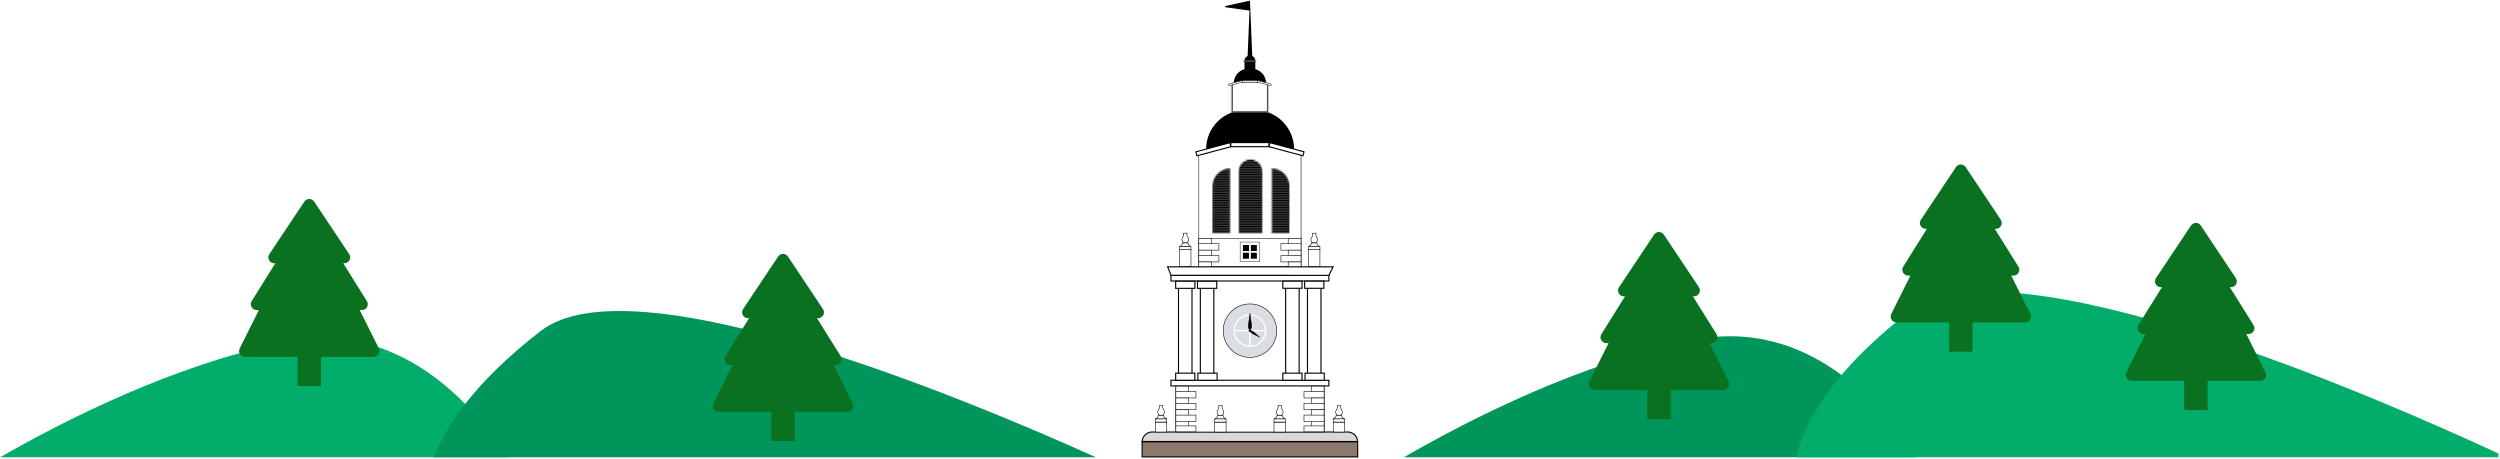 <svg width="1487" height="273" viewBox="0 0 1487 273" fill="none" xmlns="http://www.w3.org/2000/svg">
<path fill-rule="evenodd" clip-rule="evenodd" d="M1139.95 272H835C875.503 248.611 940.221 215.993 1005.93 202.416C1070.81 189.011 1115.04 234.041 1139.95 272Z" fill="#00955A"/>
<path fill-rule="evenodd" clip-rule="evenodd" d="M302.189 272H0C40.614 248.704 104.291 216.924 168.929 203.569C233.156 190.299 277.136 234.29 302.189 272Z" fill="#02AD69"/>
<path fill-rule="evenodd" clip-rule="evenodd" d="M1486.07 269.771V272H1068.49C1071.48 257.767 1083.95 225.208 1135.69 185.333C1194.41 140.079 1416.47 237.433 1486.07 269.771Z" fill="#02AD69"/>
<path fill-rule="evenodd" clip-rule="evenodd" d="M651.916 272H258C264.589 255.049 280.984 228.188 321.723 196.79C375.592 155.273 566.93 233.78 651.916 272Z" fill="#00955A"/>
<path d="M186.853 119.875C186.535 119.399 186.104 119.008 185.6 118.738C185.095 118.468 184.531 118.326 183.958 118.326C183.385 118.326 182.822 118.468 182.317 118.738C181.812 119.008 181.381 119.399 181.064 119.875L160.19 151.186C159.841 151.709 159.641 152.318 159.611 152.947C159.581 153.575 159.722 154.2 160.019 154.755C160.316 155.31 160.758 155.774 161.298 156.097C161.838 156.421 162.455 156.592 163.084 156.592H163.766L149.698 179.101C149.368 179.627 149.186 180.232 149.17 180.853C149.154 181.474 149.304 182.088 149.605 182.631C149.906 183.174 150.347 183.627 150.882 183.942C151.417 184.257 152.027 184.423 152.648 184.423H153.977L142.58 207.217C142.314 207.748 142.188 208.337 142.214 208.93C142.241 209.523 142.418 210.099 142.73 210.604C143.041 211.108 143.477 211.525 143.995 211.814C144.513 212.103 145.097 212.255 145.69 212.255H177V229.65H190.916V212.255H222.226C222.82 212.255 223.403 212.103 223.921 211.814C224.439 211.525 224.875 211.108 225.187 210.604C225.498 210.099 225.676 209.523 225.702 208.93C225.728 208.337 225.602 207.748 225.337 207.217L213.947 184.423H215.276C215.897 184.423 216.506 184.257 217.041 183.942C217.576 183.627 218.017 183.174 218.318 182.631C218.619 182.088 218.77 181.474 218.753 180.853C218.737 180.232 218.555 179.627 218.226 179.101L204.15 156.592H204.832C205.461 156.592 206.078 156.421 206.618 156.097C207.158 155.774 207.6 155.31 207.897 154.755C208.194 154.2 208.335 153.575 208.305 152.947C208.275 152.318 208.075 151.709 207.726 151.186L186.853 119.875Z" fill="#0A7121"/>
<path d="M1309.02 134.125C1308.7 133.648 1308.27 133.258 1307.77 132.988C1307.26 132.717 1306.7 132.576 1306.13 132.576C1305.55 132.576 1304.99 132.717 1304.48 132.988C1303.98 133.258 1303.55 133.648 1303.23 134.125L1282.36 165.435C1282.01 165.959 1281.81 166.568 1281.78 167.196C1281.75 167.825 1281.89 168.45 1282.19 169.005C1282.48 169.559 1282.93 170.023 1283.47 170.347C1284.01 170.67 1284.62 170.841 1285.25 170.842H1285.93L1271.87 193.35C1271.54 193.877 1271.35 194.482 1271.34 195.103C1271.32 195.724 1271.47 196.338 1271.77 196.881C1272.07 197.424 1272.51 197.877 1273.05 198.192C1273.58 198.507 1274.19 198.673 1274.82 198.673H1276.14L1264.75 221.467C1264.48 221.998 1264.36 222.587 1264.38 223.18C1264.41 223.772 1264.59 224.349 1264.9 224.853C1265.21 225.358 1265.64 225.775 1266.16 226.064C1266.68 226.353 1267.26 226.505 1267.86 226.505H1299.17V243.899H1313.08V226.505H1344.39C1344.99 226.505 1345.57 226.353 1346.09 226.064C1346.61 225.775 1347.04 225.358 1347.35 224.853C1347.67 224.349 1347.84 223.772 1347.87 223.18C1347.9 222.587 1347.77 221.998 1347.5 221.467L1336.11 198.673H1337.44C1338.06 198.673 1338.67 198.507 1339.21 198.192C1339.74 197.877 1340.19 197.424 1340.49 196.881C1340.79 196.338 1340.94 195.724 1340.92 195.103C1340.9 194.482 1340.72 193.877 1340.39 193.35L1326.32 170.842H1327C1327.63 170.841 1328.25 170.67 1328.79 170.347C1329.33 170.023 1329.77 169.559 1330.06 169.005C1330.36 168.45 1330.5 167.825 1330.47 167.196C1330.44 166.568 1330.24 165.959 1329.89 165.435L1309.02 134.125Z" fill="#0A7121"/>
<path d="M1169.19 99.391C1168.88 98.915 1168.45 98.524 1167.94 98.254C1167.44 97.984 1166.87 97.842 1166.3 97.842C1165.73 97.842 1165.16 97.984 1164.66 98.254C1164.15 98.524 1163.72 98.915 1163.41 99.391L1142.53 130.702C1142.18 131.226 1141.98 131.834 1141.95 132.463C1141.92 133.091 1142.06 133.716 1142.36 134.271C1142.66 134.826 1143.1 135.29 1143.64 135.613C1144.18 135.937 1144.8 136.108 1145.43 136.108H1146.11L1132.04 158.617C1131.71 159.143 1131.53 159.748 1131.51 160.369C1131.5 160.99 1131.65 161.604 1131.95 162.147C1132.25 162.69 1132.69 163.143 1133.22 163.458C1133.76 163.773 1134.37 163.939 1134.99 163.939H1136.32L1124.92 186.734C1124.66 187.264 1124.53 187.853 1124.56 188.446C1124.58 189.039 1124.76 189.615 1125.07 190.12C1125.38 190.625 1125.82 191.041 1126.34 191.33C1126.85 191.619 1127.44 191.771 1128.03 191.771H1159.34V209.166H1173.26V191.771H1204.57C1205.16 191.771 1205.74 191.619 1206.26 191.33C1206.78 191.041 1207.22 190.625 1207.53 190.12C1207.84 189.615 1208.02 189.039 1208.04 188.446C1208.07 187.853 1207.94 187.264 1207.68 186.734L1196.29 163.939H1197.62C1198.24 163.939 1198.85 163.773 1199.38 163.458C1199.92 163.143 1200.36 162.69 1200.66 162.147C1200.96 161.604 1201.11 160.99 1201.1 160.369C1201.08 159.748 1200.9 159.143 1200.57 158.617L1186.49 136.108H1187.17C1187.8 136.108 1188.42 135.937 1188.96 135.613C1189.5 135.29 1189.94 134.826 1190.24 134.271C1190.54 133.716 1190.68 133.091 1190.65 132.463C1190.62 131.834 1190.42 131.226 1190.07 130.702L1169.19 99.391Z" fill="#0A7121"/>
<path d="M468.642 152.549C468.324 152.072 467.894 151.682 467.389 151.412C466.884 151.141 466.32 151 465.747 151C465.175 151 464.611 151.141 464.106 151.412C463.601 151.682 463.17 152.072 462.853 152.549L441.979 183.859C441.63 184.383 441.43 184.992 441.4 185.62C441.37 186.249 441.511 186.874 441.808 187.429C442.105 187.984 442.547 188.447 443.087 188.771C443.627 189.094 444.244 189.265 444.874 189.266H445.555L431.487 211.774C431.157 212.301 430.975 212.906 430.959 213.527C430.943 214.148 431.093 214.762 431.394 215.305C431.695 215.848 432.136 216.301 432.671 216.616C433.206 216.931 433.816 217.097 434.437 217.097H435.766L424.369 239.891C424.103 240.422 423.977 241.011 424.003 241.604C424.03 242.197 424.207 242.773 424.519 243.277C424.83 243.782 425.266 244.199 425.784 244.488C426.302 244.777 426.886 244.929 427.479 244.929H458.789V262.323H472.705V244.929H504.016C504.609 244.929 505.192 244.777 505.71 244.488C506.228 244.199 506.664 243.782 506.976 243.277C507.287 242.773 507.465 242.197 507.491 241.604C507.517 241.011 507.392 240.422 507.126 239.891L495.736 217.097H497.065C497.686 217.097 498.295 216.931 498.83 216.616C499.365 216.301 499.806 215.848 500.107 215.305C500.409 214.762 500.559 214.148 500.542 213.527C500.526 212.906 500.344 212.301 500.015 211.774L485.939 189.266H486.621C487.25 189.265 487.868 189.094 488.407 188.771C488.947 188.447 489.389 187.984 489.686 187.429C489.983 186.874 490.124 186.249 490.094 185.62C490.064 184.992 489.864 184.383 489.515 183.859L468.642 152.549Z" fill="#0A7121"/>
<path d="M989.642 139.549C989.324 139.072 988.894 138.682 988.389 138.412C987.884 138.141 987.32 138 986.747 138C986.175 138 985.611 138.141 985.106 138.412C984.601 138.682 984.17 139.072 983.853 139.549L962.979 170.859C962.63 171.383 962.43 171.992 962.4 172.62C962.37 173.249 962.511 173.874 962.808 174.429C963.105 174.984 963.547 175.447 964.087 175.771C964.627 176.094 965.244 176.265 965.874 176.266H966.555L952.487 198.774C952.157 199.301 951.975 199.906 951.959 200.527C951.943 201.148 952.093 201.762 952.394 202.305C952.695 202.848 953.136 203.301 953.671 203.616C954.206 203.931 954.816 204.097 955.437 204.097H956.766L945.369 226.891C945.103 227.422 944.977 228.011 945.003 228.604C945.03 229.197 945.207 229.773 945.519 230.277C945.83 230.782 946.266 231.199 946.784 231.488C947.302 231.777 947.886 231.929 948.479 231.929H979.789V249.323H993.705V231.929H1025.02C1025.61 231.929 1026.19 231.777 1026.71 231.488C1027.23 231.199 1027.66 230.782 1027.98 230.277C1028.29 229.773 1028.46 229.197 1028.49 228.604C1028.52 228.011 1028.39 227.422 1028.13 226.891L1016.74 204.097H1018.06C1018.69 204.097 1019.3 203.931 1019.83 203.616C1020.37 203.301 1020.81 202.848 1021.11 202.305C1021.41 201.762 1021.56 201.148 1021.54 200.527C1021.53 199.906 1021.34 199.301 1021.01 198.774L1006.94 176.266H1007.62C1008.25 176.265 1008.87 176.094 1009.41 175.771C1009.95 175.447 1010.39 174.984 1010.69 174.429C1010.98 173.874 1011.12 173.249 1011.09 172.62C1011.06 171.992 1010.86 171.383 1010.52 170.859L989.642 139.549Z" fill="#0A7121"/>
<path d="M702.049 167.279H785.673V226.092H702.049V167.279Z" fill="white"/>
<path d="M717.395 88.775C717.395 75.893 727.838 65.45 740.72 65.45H746.402C759.285 65.45 769.728 75.893 769.728 88.775V88.775H717.395V88.775Z" fill="black"/>
<path d="M733.881 49.41C733.881 44.693 737.705 40.869 742.422 40.869H744.502C749.219 40.869 753.043 44.693 753.043 49.41V49.41H733.881V49.41Z" fill="black"/>
<path d="M740.223 36.076C740.223 34.49 741.508 33.204 743.094 33.204H743.794C745.38 33.204 746.665 34.49 746.665 36.076V36.076H740.223V36.076Z" fill="black"/>
<rect x="713.044" y="141.131" width="60.814" height="17.347" fill="white" stroke="black" stroke-width="0.33"/>
<mask id="path-15-inside-1_359_2353" fill="white">
<path fill-rule="evenodd" clip-rule="evenodd" d="M712.879 91.639V141.965H774.023V91.54L762.008 87.589L762.287 86.721H724.643L724.892 87.452L712.879 91.639Z"/>
</mask>
<path fill-rule="evenodd" clip-rule="evenodd" d="M712.879 91.639V141.965H774.023V91.54L762.008 87.589L762.287 86.721H724.643L724.892 87.452L712.879 91.639Z" fill="white"/>
<path d="M712.879 91.639L712.77 91.327L712.549 91.404V91.639H712.879ZM712.879 141.965H712.549V142.295H712.879V141.965ZM774.023 141.965V142.295H774.354V141.965H774.023ZM774.023 91.54H774.354V91.301L774.127 91.226L774.023 91.54ZM762.008 87.589L761.694 87.488L761.594 87.8L761.905 87.903L762.008 87.589ZM762.287 86.721L762.602 86.822L762.74 86.39H762.287V86.721ZM724.643 86.721V86.39H724.182L724.33 86.827L724.643 86.721ZM724.892 87.452L725.001 87.764L725.311 87.656L725.205 87.346L724.892 87.452ZM712.549 91.639V141.965H713.209V91.639H712.549ZM712.879 142.295H774.023V141.634H712.879V142.295ZM774.354 141.965V91.54H773.693V141.965H774.354ZM774.127 91.226L762.112 87.275L761.905 87.903L773.92 91.854L774.127 91.226ZM762.323 87.69L762.602 86.822L761.973 86.62L761.694 87.488L762.323 87.69ZM762.287 86.39H724.643V87.051H762.287V86.39ZM724.33 86.827L724.579 87.559L725.205 87.346L724.956 86.614L724.33 86.827ZM724.783 87.14L712.77 91.327L712.988 91.951L725.001 87.764L724.783 87.14Z" fill="black" mask="url(#path-15-inside-1_359_2353)"/>
<path d="M685.31 256.947H801.573C804.765 256.947 807.373 259.448 807.544 262.597H679.339C679.511 259.448 682.119 256.947 685.31 256.947Z" fill="#D8D8D8" stroke="black" stroke-width="0.661"/>
<rect x="699.39" y="229.351" width="88.213" height="27.587" fill="white" stroke="black" stroke-width="0.33"/>
<rect x="696.479" y="226.179" width="93.932" height="3.364" fill="white" stroke="black" stroke-width="0.661"/>
<rect x="696.479" y="163.769" width="93.932" height="3.364" fill="white" stroke="black" stroke-width="0.661"/>
<rect x="713.959" y="170.906" width="8.028" height="55.274" fill="white" stroke="black" stroke-width="0.661"/>
<rect x="712.5" y="221.95" width="11.431" height="4.229" fill="white" stroke="black" stroke-width="0.661"/>
<rect x="700.973" y="170.906" width="8.028" height="55.274" fill="white" stroke="black" stroke-width="0.661"/>
<rect x="699.287" y="221.95" width="11.431" height="4.229" fill="white" stroke="black" stroke-width="0.661"/>
<rect x="712.276" y="167.271" width="11.431" height="4.229" fill="white" stroke="black" stroke-width="0.661"/>
<rect x="699.287" y="167.271" width="11.431" height="4.229" fill="white" stroke="black" stroke-width="0.661"/>
<rect x="777.688" y="170.906" width="8.028" height="55.274" fill="white" stroke="black" stroke-width="0.661"/>
<rect x="776.235" y="221.95" width="11.431" height="4.229" fill="white" stroke="black" stroke-width="0.661"/>
<rect x="764.703" y="170.906" width="8.028" height="55.274" fill="white" stroke="black" stroke-width="0.661"/>
<rect x="763.022" y="221.95" width="11.431" height="4.229" fill="white" stroke="black" stroke-width="0.661"/>
<rect x="776.004" y="167.238" width="11.431" height="4.229" fill="white" stroke="black" stroke-width="0.661"/>
<rect x="763.022" y="167.238" width="11.431" height="4.229" fill="white" stroke="black" stroke-width="0.661"/>
<circle cx="743.476" cy="196.676" r="15.908" fill="#DBDDE5" stroke="black" stroke-width="0.33"/>
<circle cx="743.459" cy="196.659" r="9.317" stroke="white" stroke-width="0.793"/>
<rect x="687.179" y="251.121" width="6.793" height="5.839" fill="white" stroke="black" stroke-width="0.33"/>
<rect x="687.179" y="249.149" width="6.793" height="1.896" fill="white" stroke="black" stroke-width="0.33"/>
<path d="M689.65 242.484C689.561 243.112 688.541 244.83 688.541 244.83C688.799 246.601 689.242 247.089 690.568 247.089C691.894 247.089 692.4 246.608 692.659 244.83C692.659 244.83 691.669 243.145 691.576 242.484C691.483 241.823 691.729 241.344 691.729 241.344C690.838 241.18 690.348 241.188 689.485 241.344C689.485 241.344 689.74 241.856 689.65 242.484Z" fill="white"/>
<path d="M688.541 244.83L688.399 244.745L688.369 244.796L688.378 244.854L688.541 244.83ZM689.65 242.484L689.814 242.507L689.814 242.507L689.65 242.484ZM689.485 241.344L689.455 241.182L689.239 241.221L689.337 241.418L689.485 241.344ZM691.729 241.344L691.876 241.42L691.977 241.222L691.759 241.182L691.729 241.344ZM691.576 242.484L691.739 242.461L691.739 242.461L691.576 242.484ZM692.659 244.83L692.823 244.854L692.831 244.796L692.802 244.746L692.659 244.83ZM688.541 244.83C688.683 244.914 688.683 244.914 688.683 244.914C688.683 244.914 688.683 244.914 688.683 244.914C688.683 244.914 688.683 244.914 688.683 244.914C688.683 244.914 688.684 244.913 688.684 244.913C688.684 244.912 688.685 244.911 688.686 244.909C688.688 244.906 688.691 244.901 688.695 244.894C688.702 244.881 688.714 244.862 688.728 244.838C688.756 244.789 688.797 244.719 688.845 244.633C688.943 244.461 689.074 244.225 689.209 243.969C689.343 243.713 689.48 243.436 689.591 243.181C689.699 242.931 689.788 242.688 689.814 242.507L689.487 242.461C689.468 242.594 689.396 242.801 689.288 243.05C689.182 243.294 689.048 243.563 688.916 243.816C688.784 244.068 688.655 244.3 688.558 244.47C688.51 244.555 688.47 244.624 688.442 244.672C688.428 244.696 688.417 244.714 688.41 244.727C688.406 244.733 688.404 244.738 688.402 244.741C688.401 244.742 688.4 244.744 688.4 244.744C688.399 244.745 688.399 244.745 688.399 244.745C688.399 244.745 688.399 244.745 688.399 244.745C688.399 244.745 688.399 244.745 688.399 244.745C688.399 244.745 688.399 244.745 688.541 244.83ZM689.814 242.507C689.862 242.166 689.817 241.859 689.761 241.638C689.733 241.527 689.702 241.437 689.677 241.374C689.665 241.343 689.654 241.318 689.646 241.3C689.642 241.291 689.639 241.284 689.637 241.28C689.636 241.277 689.635 241.275 689.634 241.274C689.634 241.273 689.633 241.272 689.633 241.272C689.633 241.271 689.633 241.271 689.633 241.271C689.633 241.271 689.633 241.271 689.633 241.271C689.633 241.271 689.632 241.271 689.632 241.271C689.632 241.271 689.632 241.271 689.485 241.344C689.337 241.418 689.337 241.418 689.337 241.418C689.337 241.418 689.337 241.418 689.337 241.418C689.337 241.418 689.337 241.418 689.337 241.418C689.337 241.418 689.337 241.418 689.337 241.418C689.337 241.418 689.337 241.418 689.337 241.418C689.337 241.418 689.337 241.419 689.338 241.421C689.339 241.424 689.342 241.428 689.344 241.435C689.35 241.448 689.359 241.468 689.369 241.494C689.39 241.547 689.416 241.624 689.441 241.72C689.49 241.912 689.528 242.174 689.487 242.461L689.814 242.507ZM689.514 241.507C690.359 241.354 690.829 241.346 691.699 241.507L691.759 241.182C690.848 241.014 690.337 241.023 689.455 241.182L689.514 241.507ZM691.729 241.344C691.582 241.269 691.582 241.269 691.582 241.269C691.582 241.269 691.582 241.269 691.582 241.269C691.582 241.269 691.582 241.269 691.581 241.269C691.581 241.269 691.581 241.27 691.581 241.27C691.581 241.27 691.581 241.271 691.58 241.272C691.579 241.273 691.578 241.275 691.577 241.278C691.575 241.283 691.572 241.289 691.568 241.298C691.56 241.315 691.55 241.339 691.538 241.369C691.514 241.43 691.484 241.518 691.457 241.627C691.403 241.845 691.362 242.151 691.412 242.507L691.739 242.461C691.696 242.156 691.732 241.893 691.778 241.706C691.801 241.613 691.826 241.539 691.845 241.49C691.855 241.465 691.863 241.446 691.869 241.435C691.871 241.429 691.873 241.424 691.875 241.422C691.875 241.421 691.876 241.42 691.876 241.419C691.876 241.419 691.876 241.419 691.876 241.419C691.876 241.419 691.876 241.419 691.876 241.419C691.876 241.419 691.876 241.42 691.876 241.42C691.876 241.42 691.876 241.42 691.876 241.42C691.876 241.42 691.876 241.42 691.729 241.344ZM691.412 242.507C691.439 242.695 691.525 242.941 691.632 243.194C691.74 243.45 691.875 243.727 692.006 243.98C692.136 244.235 692.264 244.468 692.359 244.637C692.407 244.722 692.446 244.791 692.474 244.839C692.487 244.862 692.498 244.881 692.506 244.894C692.509 244.9 692.512 244.905 692.514 244.908C692.515 244.91 692.516 244.911 692.516 244.912C692.516 244.913 692.517 244.913 692.517 244.913C692.517 244.913 692.517 244.913 692.517 244.913C692.517 244.913 692.517 244.914 692.517 244.914C692.517 244.914 692.517 244.914 692.659 244.83C692.802 244.746 692.802 244.746 692.802 244.746C692.802 244.746 692.802 244.746 692.802 244.746C692.802 244.746 692.802 244.746 692.802 244.746C692.802 244.746 692.801 244.745 692.801 244.745C692.801 244.744 692.8 244.743 692.799 244.742C692.797 244.738 692.795 244.734 692.791 244.728C692.784 244.715 692.773 244.697 692.76 244.674C692.733 244.627 692.694 244.559 692.647 244.475C692.554 244.308 692.428 244.079 692.299 243.829C692.171 243.579 692.04 243.311 691.936 243.065C691.831 242.816 691.759 242.603 691.739 242.461L691.412 242.507ZM688.378 244.854C688.507 245.74 688.686 246.35 689.031 246.734C689.387 247.13 689.889 247.254 690.568 247.254V246.923C689.921 246.923 689.538 246.804 689.277 246.513C689.004 246.21 688.834 245.691 688.704 244.806L688.378 244.854ZM690.568 247.254C691.247 247.254 691.762 247.131 692.134 246.74C692.496 246.357 692.693 245.746 692.823 244.854L692.496 244.806C692.367 245.691 692.181 246.21 691.894 246.512C691.616 246.805 691.215 246.923 690.568 246.923V247.254Z" fill="black"/>
<path d="M688.886 247.14C688.945 248.531 687.268 249.111 687.268 249.111H693.819C693.819 249.111 692.122 248.509 692.201 247.14H688.886Z" fill="white" stroke="black" stroke-width="0.33"/>
<rect x="793.019" y="251.121" width="6.793" height="5.839" fill="white" stroke="black" stroke-width="0.33"/>
<rect x="793.019" y="249.149" width="6.793" height="1.896" fill="white" stroke="black" stroke-width="0.33"/>
<path d="M795.49 242.484C795.401 243.112 794.381 244.83 794.381 244.83C794.639 246.601 795.082 247.089 796.408 247.089C797.734 247.089 798.24 246.608 798.499 244.83C798.499 244.83 797.509 243.145 797.415 242.484C797.322 241.823 797.569 241.344 797.569 241.344C796.678 241.18 796.188 241.188 795.324 241.344C795.324 241.344 795.579 241.856 795.49 242.484Z" fill="white"/>
<path d="M794.381 244.83L794.239 244.745L794.209 244.796L794.217 244.854L794.381 244.83ZM795.49 242.484L795.654 242.507L795.654 242.507L795.49 242.484ZM795.324 241.344L795.295 241.182L795.078 241.221L795.177 241.418L795.324 241.344ZM797.569 241.344L797.715 241.42L797.817 241.222L797.598 241.182L797.569 241.344ZM797.415 242.484L797.579 242.461L797.579 242.461L797.415 242.484ZM798.499 244.83L798.663 244.854L798.671 244.796L798.642 244.746L798.499 244.83ZM794.381 244.83C794.523 244.914 794.523 244.914 794.523 244.914C794.523 244.914 794.523 244.914 794.523 244.914C794.523 244.914 794.523 244.914 794.523 244.914C794.523 244.914 794.523 244.913 794.524 244.913C794.524 244.912 794.525 244.911 794.526 244.909C794.528 244.906 794.531 244.901 794.535 244.894C794.542 244.881 794.553 244.862 794.568 244.838C794.596 244.789 794.636 244.719 794.685 244.633C794.783 244.461 794.914 244.225 795.048 243.969C795.182 243.713 795.32 243.436 795.431 243.181C795.539 242.931 795.628 242.688 795.654 242.507L795.327 242.461C795.308 242.594 795.236 242.801 795.128 243.05C795.022 243.294 794.888 243.563 794.756 243.816C794.624 244.068 794.494 244.3 794.398 244.47C794.35 244.555 794.31 244.624 794.282 244.672C794.268 244.696 794.257 244.714 794.25 244.727C794.246 244.733 794.243 244.738 794.242 244.741C794.241 244.742 794.24 244.744 794.239 244.744C794.239 244.745 794.239 244.745 794.239 244.745C794.239 244.745 794.239 244.745 794.239 244.745C794.239 244.745 794.239 244.745 794.239 244.745C794.239 244.745 794.239 244.745 794.381 244.83ZM795.654 242.507C795.702 242.166 795.657 241.859 795.601 241.638C795.573 241.527 795.541 241.437 795.517 241.374C795.504 241.343 795.494 241.318 795.486 241.3C795.482 241.291 795.479 241.284 795.477 241.28C795.475 241.277 795.474 241.275 795.474 241.274C795.473 241.273 795.473 241.272 795.473 241.272C795.473 241.271 795.473 241.271 795.473 241.271C795.472 241.271 795.472 241.271 795.472 241.271C795.472 241.271 795.472 241.271 795.472 241.271C795.472 241.271 795.472 241.271 795.324 241.344C795.177 241.418 795.177 241.418 795.176 241.418C795.176 241.418 795.176 241.418 795.176 241.418C795.176 241.418 795.176 241.418 795.176 241.418C795.176 241.418 795.176 241.418 795.176 241.418C795.176 241.418 795.176 241.418 795.177 241.418C795.177 241.418 795.177 241.419 795.178 241.421C795.179 241.424 795.181 241.428 795.184 241.435C795.19 241.448 795.199 241.468 795.209 241.494C795.229 241.547 795.256 241.624 795.281 241.72C795.33 241.912 795.367 242.174 795.327 242.461L795.654 242.507ZM795.354 241.507C796.199 241.354 796.669 241.346 797.539 241.507L797.598 241.182C796.688 241.014 796.177 241.023 795.295 241.182L795.354 241.507ZM797.569 241.344C797.422 241.269 797.422 241.269 797.422 241.269C797.421 241.269 797.421 241.269 797.421 241.269C797.421 241.269 797.421 241.269 797.421 241.269C797.421 241.269 797.421 241.27 797.421 241.27C797.421 241.27 797.42 241.271 797.42 241.272C797.419 241.273 797.418 241.275 797.417 241.278C797.415 241.283 797.412 241.289 797.408 241.298C797.4 241.315 797.39 241.339 797.378 241.369C797.354 241.43 797.324 241.518 797.297 241.627C797.243 241.845 797.202 242.151 797.252 242.507L797.579 242.461C797.536 242.156 797.571 241.893 797.617 241.706C797.64 241.613 797.666 241.539 797.685 241.49C797.695 241.465 797.703 241.446 797.708 241.435C797.711 241.429 797.713 241.424 797.714 241.422C797.715 241.421 797.715 241.42 797.716 241.419C797.716 241.419 797.716 241.419 797.716 241.419C797.716 241.419 797.716 241.419 797.716 241.419C797.716 241.419 797.716 241.42 797.716 241.42C797.716 241.42 797.715 241.42 797.715 241.42C797.715 241.42 797.715 241.42 797.569 241.344ZM797.252 242.507C797.278 242.695 797.365 242.941 797.472 243.194C797.58 243.45 797.715 243.727 797.845 243.98C797.976 244.235 798.104 244.468 798.199 244.637C798.246 244.722 798.286 244.791 798.313 244.839C798.327 244.862 798.338 244.881 798.345 244.894C798.349 244.9 798.352 244.905 798.354 244.908C798.355 244.91 798.356 244.911 798.356 244.912C798.356 244.913 798.357 244.913 798.357 244.913C798.357 244.913 798.357 244.913 798.357 244.913C798.357 244.913 798.357 244.914 798.357 244.914C798.357 244.914 798.357 244.914 798.499 244.83C798.642 244.746 798.642 244.746 798.642 244.746C798.642 244.746 798.642 244.746 798.642 244.746C798.642 244.746 798.642 244.746 798.642 244.746C798.641 244.746 798.641 244.745 798.641 244.745C798.641 244.744 798.64 244.743 798.639 244.742C798.637 244.738 798.634 244.734 798.631 244.728C798.624 244.715 798.613 244.697 798.6 244.674C798.573 244.627 798.534 244.559 798.487 244.475C798.393 244.308 798.268 244.079 798.139 243.829C798.011 243.579 797.88 243.311 797.776 243.065C797.671 242.816 797.599 242.603 797.579 242.461L797.252 242.507ZM794.217 244.854C794.347 245.74 794.526 246.35 794.871 246.734C795.227 247.13 795.728 247.254 796.408 247.254V246.923C795.761 246.923 795.378 246.804 795.117 246.513C794.844 246.21 794.673 245.691 794.544 244.806L794.217 244.854ZM796.408 247.254C797.087 247.254 797.602 247.131 797.974 246.74C798.336 246.357 798.533 245.746 798.663 244.854L798.336 244.806C798.207 245.691 798.021 246.21 797.734 246.512C797.456 246.805 797.055 246.923 796.408 246.923V247.254Z" fill="black"/>
<path d="M794.726 247.14C794.785 248.531 793.107 249.111 793.107 249.111H799.659C799.659 249.111 797.962 248.509 798.041 247.14H794.726Z" fill="white" stroke="black" stroke-width="0.33"/>
<rect x="778.306" y="148.435" width="6.783" height="10.043" fill="white" stroke="black" stroke-width="0.33"/>
<rect x="778.306" y="146.559" width="6.793" height="1.896" fill="white" stroke="black" stroke-width="0.33"/>
<path d="M780.777 139.894C780.688 140.521 779.668 142.239 779.668 142.239C779.926 144.01 780.369 144.498 781.695 144.498C783.021 144.498 783.527 144.017 783.786 142.239C783.786 142.239 782.796 140.554 782.703 139.894C782.61 139.233 782.856 138.754 782.856 138.754C781.965 138.59 781.475 138.598 780.612 138.754C780.612 138.754 780.867 139.266 780.777 139.894Z" fill="white"/>
<path d="M779.668 142.239L779.526 142.155L779.496 142.205L779.505 142.263L779.668 142.239ZM780.777 139.894L780.941 139.917L780.941 139.917L780.777 139.894ZM780.612 138.754L780.582 138.591L780.365 138.63L780.464 138.827L780.612 138.754ZM782.856 138.754L783.003 138.829L783.104 138.632L782.886 138.591L782.856 138.754ZM782.703 139.894L782.866 139.871L782.866 139.871L782.703 139.894ZM783.786 142.239L783.95 142.263L783.958 142.206L783.929 142.156L783.786 142.239ZM779.668 142.239C779.81 142.324 779.81 142.324 779.81 142.324C779.81 142.324 779.81 142.324 779.81 142.324C779.81 142.324 779.81 142.323 779.81 142.323C779.81 142.323 779.811 142.323 779.811 142.322C779.811 142.321 779.812 142.32 779.813 142.318C779.815 142.315 779.818 142.31 779.822 142.304C779.829 142.291 779.841 142.272 779.855 142.247C779.883 142.199 779.924 142.129 779.972 142.043C780.07 141.871 780.201 141.635 780.335 141.379C780.469 141.123 780.607 140.845 780.718 140.591C780.826 140.341 780.915 140.098 780.941 139.917L780.614 139.87C780.595 140.003 780.523 140.211 780.415 140.459C780.309 140.703 780.175 140.973 780.043 141.225C779.911 141.477 779.782 141.71 779.685 141.88C779.637 141.964 779.597 142.033 779.569 142.081C779.555 142.105 779.544 142.124 779.537 142.136C779.533 142.142 779.531 142.147 779.529 142.15C779.528 142.152 779.527 142.153 779.527 142.154C779.526 142.154 779.526 142.155 779.526 142.155C779.526 142.155 779.526 142.155 779.526 142.155C779.526 142.155 779.526 142.155 779.526 142.155C779.526 142.155 779.526 142.155 779.668 142.239ZM780.941 139.917C780.989 139.576 780.944 139.268 780.888 139.048C780.86 138.937 780.828 138.847 780.804 138.784C780.792 138.752 780.781 138.727 780.773 138.71C780.769 138.701 780.766 138.694 780.764 138.689C780.763 138.687 780.762 138.685 780.761 138.683C780.76 138.682 780.76 138.682 780.76 138.681C780.76 138.681 780.76 138.681 780.76 138.681C780.76 138.681 780.76 138.68 780.759 138.68C780.759 138.68 780.759 138.68 780.759 138.68C780.759 138.68 780.759 138.68 780.612 138.754C780.464 138.827 780.464 138.827 780.464 138.827C780.464 138.827 780.464 138.827 780.464 138.827C780.464 138.827 780.464 138.827 780.464 138.827C780.463 138.827 780.463 138.827 780.463 138.827C780.463 138.827 780.464 138.827 780.464 138.827C780.464 138.828 780.464 138.829 780.465 138.83C780.466 138.833 780.469 138.838 780.471 138.844C780.477 138.857 780.486 138.877 780.496 138.904C780.516 138.956 780.543 139.033 780.568 139.129C780.617 139.321 780.654 139.584 780.614 139.87L780.941 139.917ZM780.641 138.916C781.486 138.764 781.956 138.756 782.826 138.916L782.886 138.591C781.975 138.423 781.464 138.432 780.582 138.591L780.641 138.916ZM782.856 138.754C782.709 138.678 782.709 138.678 782.709 138.678C782.709 138.678 782.709 138.679 782.709 138.679C782.709 138.679 782.708 138.679 782.708 138.679C782.708 138.679 782.708 138.679 782.708 138.679C782.708 138.68 782.707 138.681 782.707 138.681C782.706 138.683 782.705 138.685 782.704 138.687C782.702 138.692 782.699 138.699 782.695 138.707C782.687 138.724 782.677 138.748 782.665 138.779C782.641 138.84 782.611 138.927 782.584 139.036C782.53 139.254 782.489 139.561 782.539 139.917L782.866 139.871C782.823 139.566 782.859 139.302 782.905 139.115C782.928 139.022 782.953 138.949 782.972 138.899C782.982 138.875 782.99 138.856 782.996 138.844C782.998 138.838 783 138.834 783.002 138.831C783.002 138.83 783.003 138.829 783.003 138.829C783.003 138.829 783.003 138.829 783.003 138.829C783.003 138.829 783.003 138.829 783.003 138.829C783.003 138.829 783.003 138.829 783.003 138.829C783.003 138.829 783.003 138.829 783.003 138.829C783.003 138.829 783.003 138.829 782.856 138.754ZM782.539 139.917C782.566 140.105 782.652 140.351 782.759 140.603C782.867 140.859 783.002 141.136 783.133 141.39C783.263 141.644 783.391 141.877 783.486 142.047C783.534 142.131 783.573 142.2 783.6 142.248C783.614 142.272 783.625 142.291 783.632 142.303C783.636 142.31 783.639 142.315 783.641 142.318C783.642 142.32 783.643 142.321 783.643 142.322C783.643 142.322 783.644 142.322 783.644 142.323C783.644 142.323 783.644 142.323 783.644 142.323C783.644 142.323 783.644 142.323 783.644 142.323C783.644 142.323 783.644 142.323 783.786 142.239C783.929 142.156 783.929 142.156 783.929 142.156C783.929 142.156 783.929 142.156 783.929 142.156C783.929 142.156 783.929 142.156 783.929 142.155C783.929 142.155 783.928 142.155 783.928 142.155C783.928 142.154 783.927 142.153 783.926 142.151C783.924 142.148 783.922 142.143 783.918 142.137C783.911 142.125 783.9 142.107 783.887 142.083C783.86 142.036 783.821 141.969 783.774 141.885C783.681 141.718 783.555 141.488 783.426 141.239C783.298 140.989 783.167 140.72 783.063 140.475C782.958 140.225 782.886 140.013 782.866 139.871L782.539 139.917ZM779.505 142.263C779.634 143.149 779.813 143.76 780.158 144.143C780.514 144.539 781.016 144.663 781.695 144.663V144.333C781.048 144.333 780.665 144.213 780.404 143.922C780.131 143.619 779.961 143.1 779.831 142.216L779.505 142.263ZM781.695 144.663C782.374 144.663 782.889 144.541 783.261 144.149C783.623 143.767 783.82 143.156 783.95 142.263L783.623 142.216C783.494 143.1 783.308 143.619 783.021 143.922C782.743 144.215 782.342 144.333 781.695 144.333V144.663Z" fill="black"/>
<path d="M780.013 144.549C780.072 145.94 778.395 146.521 778.395 146.521H784.946C784.946 146.521 783.249 145.919 783.328 144.549H780.013Z" fill="white" stroke="black" stroke-width="0.33"/>
<rect x="701.601" y="148.435" width="6.783" height="10.043" fill="white" stroke="black" stroke-width="0.33"/>
<rect x="701.601" y="146.559" width="6.793" height="1.896" fill="white" stroke="black" stroke-width="0.33"/>
<path d="M704.072 139.894C703.983 140.521 702.963 142.239 702.963 142.239C703.221 144.01 703.664 144.498 704.99 144.498C706.316 144.498 706.822 144.017 707.081 142.239C707.081 142.239 706.091 140.554 705.998 139.894C705.904 139.233 706.151 138.754 706.151 138.754C705.26 138.59 704.77 138.598 703.906 138.754C703.906 138.754 704.161 139.266 704.072 139.894Z" fill="white"/>
<path d="M702.963 142.239L702.821 142.155L702.791 142.205L702.799 142.263L702.963 142.239ZM704.072 139.894L704.236 139.917L704.236 139.917L704.072 139.894ZM703.906 138.754L703.877 138.591L703.66 138.63L703.759 138.827L703.906 138.754ZM706.151 138.754L706.297 138.829L706.399 138.632L706.181 138.591L706.151 138.754ZM705.998 139.894L706.161 139.871L706.161 139.871L705.998 139.894ZM707.081 142.239L707.245 142.263L707.253 142.206L707.224 142.156L707.081 142.239ZM702.963 142.239C703.105 142.324 703.105 142.324 703.105 142.324C703.105 142.324 703.105 142.324 703.105 142.324C703.105 142.324 703.105 142.323 703.105 142.323C703.105 142.323 703.105 142.323 703.106 142.322C703.106 142.321 703.107 142.32 703.108 142.318C703.11 142.315 703.113 142.31 703.117 142.304C703.124 142.291 703.135 142.272 703.15 142.247C703.178 142.199 703.218 142.129 703.267 142.043C703.365 141.871 703.496 141.635 703.63 141.379C703.764 141.123 703.902 140.845 704.013 140.591C704.121 140.341 704.21 140.098 704.236 139.917L703.909 139.87C703.89 140.003 703.818 140.211 703.71 140.459C703.604 140.703 703.47 140.973 703.338 141.225C703.206 141.477 703.076 141.71 702.98 141.88C702.932 141.964 702.892 142.033 702.864 142.081C702.85 142.105 702.839 142.124 702.832 142.136C702.828 142.142 702.825 142.147 702.824 142.15C702.823 142.152 702.822 142.153 702.822 142.154C702.821 142.154 702.821 142.155 702.821 142.155C702.821 142.155 702.821 142.155 702.821 142.155C702.821 142.155 702.821 142.155 702.821 142.155C702.821 142.155 702.821 142.155 702.963 142.239ZM704.236 139.917C704.284 139.576 704.239 139.268 704.183 139.048C704.155 138.937 704.123 138.847 704.099 138.784C704.087 138.752 704.076 138.727 704.068 138.71C704.064 138.701 704.061 138.694 704.059 138.689C704.057 138.687 704.056 138.685 704.056 138.683C704.055 138.682 704.055 138.682 704.055 138.681C704.055 138.681 704.055 138.681 704.055 138.681C704.054 138.681 704.054 138.68 704.054 138.68C704.054 138.68 704.054 138.68 704.054 138.68C704.054 138.68 704.054 138.68 703.906 138.754C703.759 138.827 703.759 138.827 703.759 138.827C703.759 138.827 703.758 138.827 703.758 138.827C703.758 138.827 703.758 138.827 703.758 138.827C703.758 138.827 703.758 138.827 703.758 138.827C703.758 138.827 703.758 138.827 703.759 138.827C703.759 138.828 703.759 138.829 703.76 138.83C703.761 138.833 703.763 138.838 703.766 138.844C703.772 138.857 703.781 138.877 703.791 138.904C703.811 138.956 703.838 139.033 703.863 139.129C703.912 139.321 703.949 139.584 703.909 139.87L704.236 139.917ZM703.936 138.916C704.781 138.764 705.251 138.756 706.121 138.916L706.181 138.591C705.27 138.423 704.759 138.432 703.877 138.591L703.936 138.916ZM706.151 138.754C706.004 138.678 706.004 138.678 706.004 138.678C706.004 138.678 706.003 138.679 706.003 138.679C706.003 138.679 706.003 138.679 706.003 138.679C706.003 138.679 706.003 138.679 706.003 138.679C706.003 138.68 706.002 138.681 706.002 138.681C706.001 138.683 706 138.685 705.999 138.687C705.997 138.692 705.994 138.699 705.99 138.707C705.982 138.724 705.972 138.748 705.96 138.779C705.936 138.84 705.906 138.927 705.879 139.036C705.825 139.254 705.784 139.561 705.834 139.917L706.161 139.871C706.118 139.566 706.153 139.302 706.2 139.115C706.223 139.022 706.248 138.949 706.267 138.899C706.277 138.875 706.285 138.856 706.291 138.844C706.293 138.838 706.295 138.834 706.296 138.831C706.297 138.83 706.297 138.829 706.298 138.829C706.298 138.829 706.298 138.829 706.298 138.829C706.298 138.829 706.298 138.829 706.298 138.829C706.298 138.829 706.298 138.829 706.298 138.829C706.298 138.829 706.298 138.829 706.298 138.829C706.297 138.829 706.297 138.829 706.151 138.754ZM705.834 139.917C705.86 140.105 705.947 140.351 706.054 140.603C706.162 140.859 706.297 141.136 706.427 141.39C706.558 141.644 706.686 141.877 706.781 142.047C706.828 142.131 706.868 142.2 706.895 142.248C706.909 142.272 706.92 142.291 706.927 142.303C706.931 142.31 706.934 142.315 706.936 142.318C706.937 142.32 706.938 142.321 706.938 142.322C706.938 142.322 706.939 142.322 706.939 142.323C706.939 142.323 706.939 142.323 706.939 142.323C706.939 142.323 706.939 142.323 706.939 142.323C706.939 142.323 706.939 142.323 707.081 142.239C707.224 142.156 707.224 142.156 707.224 142.156C707.224 142.156 707.224 142.156 707.224 142.156C707.224 142.156 707.224 142.156 707.224 142.155C707.223 142.155 707.223 142.155 707.223 142.155C707.223 142.154 707.222 142.153 707.221 142.151C707.219 142.148 707.217 142.143 707.213 142.137C707.206 142.125 707.195 142.107 707.182 142.083C707.155 142.036 707.116 141.969 707.069 141.885C706.975 141.718 706.85 141.488 706.721 141.239C706.593 140.989 706.462 140.72 706.358 140.475C706.253 140.225 706.181 140.013 706.161 139.871L705.834 139.917ZM702.799 142.263C702.929 143.149 703.108 143.76 703.453 144.143C703.809 144.539 704.311 144.663 704.99 144.663V144.333C704.343 144.333 703.96 144.213 703.699 143.922C703.426 143.619 703.255 143.1 703.126 142.216L702.799 142.263ZM704.99 144.663C705.669 144.663 706.184 144.541 706.556 144.149C706.918 143.767 707.115 143.156 707.245 142.263L706.918 142.216C706.789 143.1 706.603 143.619 706.316 143.922C706.038 144.215 705.637 144.333 704.99 144.333V144.663Z" fill="black"/>
<path d="M703.308 144.549C703.367 145.94 701.689 146.521 701.689 146.521H708.241C708.241 146.521 706.544 145.919 706.623 144.549H703.308Z" fill="white" stroke="black" stroke-width="0.33"/>
<rect x="757.78" y="251.121" width="6.793" height="5.839" fill="white" stroke="black" stroke-width="0.33"/>
<rect x="757.78" y="249.149" width="6.793" height="1.896" fill="white" stroke="black" stroke-width="0.33"/>
<path d="M760.25 242.484C760.161 243.112 759.141 244.83 759.141 244.83C759.399 246.601 759.842 247.089 761.168 247.089C762.494 247.089 763 246.608 763.259 244.83C763.259 244.83 762.268 243.145 762.175 242.484C762.082 241.823 762.328 241.344 762.328 241.344C761.438 241.18 760.947 241.189 760.084 241.344C760.084 241.344 760.339 241.856 760.25 242.484Z" fill="white"/>
<path d="M759.141 244.83L758.999 244.746L758.969 244.796L758.977 244.854L759.141 244.83ZM760.25 242.484L760.413 242.507L760.413 242.507L760.25 242.484ZM760.084 241.344L760.055 241.182L759.838 241.221L759.936 241.418L760.084 241.344ZM762.328 241.344L762.475 241.42L762.577 241.222L762.358 241.182L762.328 241.344ZM762.175 242.484L762.339 242.461L762.339 242.461L762.175 242.484ZM763.259 244.83L763.423 244.854L763.431 244.796L763.401 244.746L763.259 244.83ZM759.141 244.83C759.283 244.914 759.283 244.914 759.283 244.914C759.283 244.914 759.283 244.914 759.283 244.914C759.283 244.914 759.283 244.914 759.283 244.914C759.283 244.914 759.283 244.913 759.283 244.913C759.284 244.912 759.285 244.911 759.286 244.909C759.288 244.906 759.291 244.901 759.294 244.894C759.302 244.881 759.313 244.862 759.327 244.838C759.356 244.789 759.396 244.719 759.445 244.633C759.543 244.461 759.674 244.225 759.808 243.969C759.942 243.713 760.08 243.436 760.19 243.181C760.299 242.931 760.388 242.688 760.413 242.507L760.086 242.461C760.067 242.594 759.995 242.801 759.887 243.05C759.781 243.294 759.648 243.564 759.515 243.816C759.384 244.068 759.254 244.3 759.158 244.47C759.11 244.555 759.07 244.624 759.042 244.672C759.028 244.696 759.017 244.714 759.01 244.727C759.006 244.733 759.003 244.738 759.001 244.741C759 244.743 759 244.744 758.999 244.745C758.999 244.745 758.999 244.745 758.999 244.745C758.999 244.745 758.999 244.746 758.999 244.746C758.999 244.746 758.999 244.746 758.999 244.746C758.999 244.746 758.999 244.746 759.141 244.83ZM760.413 242.507C760.462 242.166 760.417 241.859 760.361 241.638C760.332 241.527 760.301 241.437 760.277 241.374C760.264 241.343 760.254 241.318 760.246 241.3C760.242 241.292 760.239 241.285 760.236 241.28C760.235 241.277 760.234 241.275 760.233 241.274C760.233 241.273 760.233 241.272 760.233 241.272C760.232 241.272 760.232 241.271 760.232 241.271C760.232 241.271 760.232 241.271 760.232 241.271C760.232 241.271 760.232 241.271 760.232 241.271C760.232 241.271 760.232 241.271 760.084 241.344C759.936 241.418 759.936 241.418 759.936 241.418C759.936 241.418 759.936 241.418 759.936 241.418C759.936 241.418 759.936 241.418 759.936 241.418C759.936 241.418 759.936 241.418 759.936 241.418C759.936 241.418 759.936 241.418 759.936 241.418C759.937 241.419 759.937 241.419 759.938 241.421C759.939 241.424 759.941 241.428 759.944 241.435C759.95 241.448 759.958 241.468 759.969 241.494C759.989 241.547 760.016 241.624 760.04 241.72C760.089 241.912 760.127 242.174 760.086 242.461L760.413 242.507ZM760.113 241.507C760.958 241.355 761.429 241.346 762.298 241.507L762.358 241.182C761.447 241.014 760.937 241.023 760.055 241.182L760.113 241.507ZM762.328 241.344C762.181 241.269 762.181 241.269 762.181 241.269C762.181 241.269 762.181 241.269 762.181 241.269C762.181 241.269 762.181 241.269 762.181 241.269C762.181 241.27 762.181 241.27 762.181 241.27C762.18 241.271 762.18 241.271 762.18 241.272C762.179 241.273 762.178 241.275 762.177 241.278C762.175 241.283 762.171 241.289 762.168 241.298C762.16 241.315 762.149 241.339 762.137 241.369C762.114 241.43 762.083 241.518 762.056 241.627C762.003 241.845 761.962 242.152 762.012 242.507L762.339 242.461C762.296 242.156 762.331 241.893 762.377 241.706C762.4 241.613 762.426 241.539 762.445 241.49C762.455 241.465 762.463 241.447 762.468 241.435C762.471 241.429 762.473 241.424 762.474 241.422C762.475 241.421 762.475 241.42 762.475 241.42C762.475 241.419 762.475 241.419 762.475 241.419C762.475 241.419 762.475 241.419 762.475 241.42C762.475 241.42 762.475 241.42 762.475 241.42C762.475 241.42 762.475 241.42 762.475 241.42C762.475 241.42 762.475 241.42 762.328 241.344ZM762.012 242.507C762.038 242.695 762.125 242.941 762.232 243.194C762.34 243.45 762.475 243.727 762.605 243.98C762.736 244.235 762.864 244.468 762.959 244.637C763.006 244.722 763.046 244.791 763.073 244.839C763.087 244.863 763.098 244.881 763.105 244.894C763.109 244.9 763.112 244.905 763.114 244.909C763.115 244.91 763.115 244.911 763.116 244.912C763.116 244.913 763.116 244.913 763.116 244.913C763.116 244.913 763.117 244.914 763.117 244.914C763.117 244.914 763.117 244.914 763.117 244.914C763.117 244.914 763.117 244.914 763.259 244.83C763.401 244.746 763.401 244.746 763.401 244.746C763.401 244.746 763.401 244.746 763.401 244.746C763.401 244.746 763.401 244.746 763.401 244.746C763.401 244.746 763.401 244.746 763.401 244.745C763.4 244.744 763.4 244.743 763.399 244.742C763.397 244.739 763.394 244.734 763.391 244.728C763.384 244.715 763.373 244.697 763.359 244.674C763.332 244.627 763.294 244.559 763.247 244.476C763.153 244.308 763.027 244.079 762.899 243.829C762.77 243.579 762.64 243.311 762.536 243.065C762.431 242.816 762.359 242.604 762.339 242.461L762.012 242.507ZM758.977 244.854C759.106 245.74 759.286 246.35 759.631 246.734C759.987 247.13 760.488 247.254 761.168 247.254V246.924C760.521 246.924 760.138 246.804 759.877 246.513C759.604 246.21 759.433 245.691 759.304 244.806L758.977 244.854ZM761.168 247.254C761.847 247.254 762.362 247.132 762.733 246.74C763.096 246.357 763.292 245.747 763.423 244.854L763.096 244.806C762.967 245.691 762.78 246.21 762.494 246.512C762.216 246.805 761.815 246.924 761.168 246.924V247.254Z" fill="black"/>
<path d="M759.487 247.14C759.546 248.531 757.869 249.111 757.869 249.111H764.42C764.42 249.111 762.723 248.509 762.802 247.14H759.487Z" fill="white" stroke="black" stroke-width="0.33"/>
<rect x="722.48" y="251.121" width="6.793" height="5.839" fill="white" stroke="black" stroke-width="0.33"/>
<rect x="722.48" y="249.149" width="6.793" height="1.896" fill="white" stroke="black" stroke-width="0.33"/>
<path d="M724.949 242.484C724.86 243.112 723.84 244.83 723.84 244.83C724.098 246.601 724.541 247.089 725.867 247.089C727.193 247.089 727.699 246.608 727.958 244.83C727.958 244.83 726.968 243.145 726.874 242.484C726.781 241.823 727.027 241.344 727.027 241.344C726.137 241.18 725.647 241.189 724.783 241.344C724.783 241.344 725.038 241.856 724.949 242.484Z" fill="white"/>
<path d="M723.84 244.83L723.698 244.746L723.668 244.796L723.676 244.854L723.84 244.83ZM724.949 242.484L725.113 242.507L725.113 242.507L724.949 242.484ZM724.783 241.344L724.754 241.182L724.537 241.221L724.636 241.418L724.783 241.344ZM727.027 241.344L727.174 241.42L727.276 241.222L727.057 241.182L727.027 241.344ZM726.874 242.484L727.038 242.461L727.038 242.461L726.874 242.484ZM727.958 244.83L728.122 244.854L728.13 244.796L728.101 244.746L727.958 244.83ZM723.84 244.83C723.982 244.914 723.982 244.914 723.982 244.914C723.982 244.914 723.982 244.914 723.982 244.914C723.982 244.914 723.982 244.914 723.982 244.914C723.982 244.914 723.982 244.913 723.983 244.913C723.983 244.912 723.984 244.911 723.985 244.909C723.987 244.906 723.99 244.901 723.994 244.894C724.001 244.881 724.012 244.862 724.027 244.838C724.055 244.789 724.095 244.719 724.144 244.633C724.242 244.461 724.373 244.225 724.507 243.969C724.641 243.713 724.779 243.436 724.89 243.181C724.998 242.931 725.087 242.688 725.113 242.507L724.786 242.461C724.767 242.594 724.694 242.801 724.587 243.05C724.481 243.294 724.347 243.564 724.215 243.816C724.083 244.068 723.953 244.3 723.857 244.47C723.809 244.555 723.769 244.624 723.741 244.672C723.727 244.696 723.716 244.714 723.709 244.727C723.705 244.733 723.702 244.738 723.701 244.741C723.7 244.743 723.699 244.744 723.698 244.745C723.698 244.745 723.698 244.745 723.698 244.745C723.698 244.745 723.698 244.746 723.698 244.746C723.698 244.746 723.698 244.746 723.698 244.746C723.698 244.746 723.698 244.746 723.84 244.83ZM725.113 242.507C725.161 242.166 725.116 241.859 725.06 241.638C725.032 241.527 725 241.437 724.976 241.374C724.963 241.343 724.953 241.318 724.945 241.3C724.941 241.292 724.938 241.285 724.936 241.28C724.934 241.277 724.933 241.275 724.933 241.274C724.932 241.273 724.932 241.272 724.932 241.272C724.932 241.272 724.932 241.271 724.931 241.271C724.931 241.271 724.931 241.271 724.931 241.271C724.931 241.271 724.931 241.271 724.931 241.271C724.931 241.271 724.931 241.271 724.783 241.344C724.636 241.418 724.635 241.418 724.635 241.418C724.635 241.418 724.635 241.418 724.635 241.418C724.635 241.418 724.635 241.418 724.635 241.418C724.635 241.418 724.635 241.418 724.635 241.418C724.635 241.418 724.635 241.418 724.636 241.418C724.636 241.419 724.636 241.419 724.637 241.421C724.638 241.424 724.64 241.428 724.643 241.435C724.649 241.448 724.658 241.468 724.668 241.494C724.688 241.547 724.715 241.624 724.74 241.72C724.789 241.912 724.826 242.174 724.786 242.461L725.113 242.507ZM724.813 241.507C725.657 241.355 726.128 241.346 726.998 241.507L727.057 241.182C726.147 241.014 725.636 241.023 724.754 241.182L724.813 241.507ZM727.027 241.344C726.881 241.269 726.881 241.269 726.88 241.269C726.88 241.269 726.88 241.269 726.88 241.269C726.88 241.269 726.88 241.269 726.88 241.269C726.88 241.27 726.88 241.27 726.88 241.27C726.88 241.271 726.879 241.271 726.879 241.272C726.878 241.273 726.877 241.275 726.876 241.278C726.874 241.283 726.871 241.289 726.867 241.298C726.859 241.315 726.849 241.339 726.837 241.369C726.813 241.43 726.783 241.518 726.756 241.627C726.702 241.845 726.661 242.152 726.711 242.507L727.038 242.461C726.995 242.156 727.03 241.893 727.076 241.706C727.099 241.613 727.125 241.539 727.144 241.49C727.154 241.465 727.162 241.447 727.167 241.435C727.17 241.429 727.172 241.424 727.173 241.422C727.174 241.421 727.174 241.42 727.175 241.42C727.175 241.419 727.175 241.419 727.175 241.419C727.175 241.419 727.175 241.419 727.175 241.42C727.175 241.42 727.175 241.42 727.175 241.42C727.175 241.42 727.174 241.42 727.174 241.42C727.174 241.42 727.174 241.42 727.027 241.344ZM726.711 242.507C726.737 242.695 726.824 242.941 726.931 243.194C727.039 243.45 727.174 243.727 727.304 243.98C727.435 244.235 727.563 244.468 727.658 244.637C727.705 244.722 727.745 244.791 727.772 244.839C727.786 244.863 727.797 244.881 727.804 244.894C727.808 244.9 727.811 244.905 727.813 244.909C727.814 244.91 727.815 244.911 727.815 244.912C727.815 244.913 727.816 244.913 727.816 244.913C727.816 244.913 727.816 244.914 727.816 244.914C727.816 244.914 727.816 244.914 727.816 244.914C727.816 244.914 727.816 244.914 727.958 244.83C728.101 244.746 728.101 244.746 728.101 244.746C728.101 244.746 728.101 244.746 728.101 244.746C728.101 244.746 728.101 244.746 728.101 244.746C728.1 244.746 728.1 244.746 728.1 244.745C728.1 244.744 728.099 244.743 728.098 244.742C728.096 244.739 728.093 244.734 728.09 244.728C728.083 244.715 728.072 244.697 728.059 244.674C728.032 244.627 727.993 244.559 727.946 244.476C727.852 244.308 727.727 244.079 727.598 243.829C727.469 243.579 727.339 243.311 727.235 243.065C727.13 242.816 727.058 242.604 727.038 242.461L726.711 242.507ZM723.676 244.854C723.806 245.74 723.985 246.35 724.33 246.734C724.686 247.13 725.187 247.254 725.867 247.254V246.924C725.22 246.924 724.837 246.804 724.576 246.513C724.303 246.21 724.132 245.691 724.003 244.806L723.676 244.854ZM725.867 247.254C726.546 247.254 727.061 247.132 727.433 246.74C727.795 246.357 727.992 245.747 728.122 244.854L727.795 244.806C727.666 245.691 727.48 246.21 727.193 246.512C726.915 246.805 726.514 246.924 725.867 246.924V247.254Z" fill="black"/>
<path d="M724.186 247.14C724.246 248.531 722.568 249.111 722.568 249.111H729.12C729.12 249.111 727.423 248.509 727.502 247.14H724.186Z" fill="white" stroke="black" stroke-width="0.33"/>
<rect x="699.39" y="229.714" width="7.632" height="3.502" fill="white" stroke="black" stroke-width="0.33"/>
<rect x="699.39" y="232.886" width="11.96" height="3.832" fill="white" stroke="black" stroke-width="0.33"/>
<rect x="699.39" y="236.719" width="7.632" height="3.502" fill="white" stroke="black" stroke-width="0.33"/>
<rect x="699.39" y="239.89" width="11.96" height="3.832" fill="white" stroke="black" stroke-width="0.33"/>
<rect x="699.39" y="249.835" width="7.632" height="3.832" fill="white" stroke="black" stroke-width="0.33"/>
<rect x="699.39" y="253.337" width="11.96" height="3.502" fill="white" stroke="black" stroke-width="0.33"/>
<rect x="699.39" y="243.723" width="7.632" height="3.502" fill="white" stroke="black" stroke-width="0.33"/>
<rect x="713.044" y="141.797" width="7.632" height="3.502" fill="white" stroke="black" stroke-width="0.33"/>
<rect x="713.044" y="144.969" width="11.96" height="3.832" fill="white" stroke="black" stroke-width="0.33"/>
<rect x="713.044" y="148.801" width="7.632" height="3.502" fill="white" stroke="black" stroke-width="0.33"/>
<rect x="713.044" y="151.973" width="11.96" height="3.832" fill="white" stroke="black" stroke-width="0.33"/>
<rect x="713.044" y="155.805" width="7.632" height="3.502" fill="white" stroke="black" stroke-width="0.33"/>
<rect x="-0.165" y="0.165" width="7.632" height="3.502" transform="matrix(-1 0 0 1 773.683 141.632)" fill="white" stroke="black" stroke-width="0.33"/>
<rect x="-0.165" y="0.165" width="11.96" height="3.832" transform="matrix(-1 0 0 1 773.683 144.803)" fill="white" stroke="black" stroke-width="0.33"/>
<rect x="-0.165" y="0.165" width="7.632" height="3.502" transform="matrix(-1 0 0 1 773.683 148.636)" fill="white" stroke="black" stroke-width="0.33"/>
<rect x="-0.165" y="0.165" width="11.96" height="3.832" transform="matrix(-1 0 0 1 773.683 151.807)" fill="white" stroke="black" stroke-width="0.33"/>
<rect x="-0.165" y="0.165" width="7.632" height="3.502" transform="matrix(-1 0 0 1 773.683 155.64)" fill="white" stroke="black" stroke-width="0.33"/>
<rect x="699.39" y="246.894" width="11.96" height="3.832" fill="white" stroke="black" stroke-width="0.33"/>
<rect x="-0.165" y="0.165" width="7.632" height="3.502" transform="matrix(-1 0 0 1 787.402 229.549)" fill="white" stroke="black" stroke-width="0.33"/>
<rect x="-0.165" y="0.165" width="11.96" height="3.832" transform="matrix(-1 0 0 1 787.402 232.721)" fill="white" stroke="black" stroke-width="0.33"/>
<rect x="-0.165" y="0.165" width="7.632" height="3.502" transform="matrix(-1 0 0 1 787.402 236.554)" fill="white" stroke="black" stroke-width="0.33"/>
<rect x="-0.165" y="0.165" width="11.96" height="3.832" transform="matrix(-1 0 0 1 787.402 239.724)" fill="white" stroke="black" stroke-width="0.33"/>
<rect x="-0.165" y="0.165" width="7.632" height="3.832" transform="matrix(-1 0 0 1 787.402 249.669)" fill="white" stroke="black" stroke-width="0.33"/>
<rect x="-0.165" y="0.165" width="11.96" height="3.502" transform="matrix(-1 0 0 1 787.402 253.172)" fill="white" stroke="black" stroke-width="0.33"/>
<rect x="-0.165" y="0.165" width="7.632" height="3.502" transform="matrix(-1 0 0 1 787.402 243.557)" fill="white" stroke="black" stroke-width="0.33"/>
<rect x="-0.165" y="0.165" width="11.96" height="3.832" transform="matrix(-1 0 0 1 787.402 246.729)" fill="white" stroke="black" stroke-width="0.33"/>
<path d="M694.5 158.714L696.51 163.736L790.422 163.769L792.902 158.714H694.5Z" fill="white" stroke="black" stroke-width="0.661"/>
<mask id="mask0_359_2353" style="mask-type:alpha" maskUnits="userSpaceOnUse" x="736" y="94" width="15" height="45">
<path d="M736.646 101.995C736.646 98.053 739.842 94.857 743.784 94.857V94.857C747.726 94.857 750.921 98.053 750.921 101.995V138.848H736.646V101.995Z" fill="black"/>
</mask>
<g mask="url(#mask0_359_2353)">
<path d="M736.646 101.995C736.646 98.053 739.842 94.857 743.784 94.857V94.857C747.726 94.857 750.921 98.053 750.921 101.995V138.848H736.646V101.995Z" fill="black"/>
<rect x="736.646" y="102.732" width="14.275" height="0.833" fill="#353839"/>
<rect x="736.646" y="105.54" width="14.275" height="0.833" fill="#353839"/>
<rect x="736.646" y="104.136" width="14.275" height="0.833" fill="#353839"/>
<rect x="736.646" y="112.558" width="14.275" height="0.833" fill="#353839"/>
<rect x="736.646" y="113.962" width="14.275" height="0.833" fill="#353839"/>
<rect x="736.646" y="116.769" width="14.275" height="0.833" fill="#353839"/>
<rect x="736.646" y="115.366" width="14.275" height="0.833" fill="#353839"/>
<rect x="736.646" y="106.943" width="14.275" height="0.833" fill="#353839"/>
<rect x="736.646" y="108.347" width="14.275" height="0.833" fill="#353839"/>
<rect x="736.646" y="111.154" width="14.275" height="0.833" fill="#353839"/>
<rect x="736.646" y="109.751" width="14.275" height="0.833" fill="#353839"/>
<rect x="736.646" y="94.31" width="14.275" height="0.833" fill="#353839"/>
<rect x="736.646" y="97.117" width="14.275" height="0.833" fill="#353839"/>
<rect x="736.646" y="95.714" width="14.275" height="0.833" fill="#353839"/>
<rect x="736.646" y="98.521" width="14.275" height="0.833" fill="#353839"/>
<rect x="736.646" y="99.925" width="14.275" height="0.833" fill="#353839"/>
<rect x="736.646" y="101.329" width="14.275" height="0.833" fill="#353839"/>
<rect x="736.646" y="118.173" width="14.275" height="0.833" fill="#353839"/>
<rect x="736.646" y="119.577" width="14.275" height="0.833" fill="#353839"/>
<rect x="736.646" y="122.384" width="14.275" height="0.833" fill="#353839"/>
<rect x="736.646" y="120.98" width="14.275" height="0.833" fill="#353839"/>
<rect x="736.646" y="129.403" width="14.275" height="0.833" fill="#353839"/>
<rect x="736.646" y="130.806" width="14.275" height="0.833" fill="#353839"/>
<rect x="736.646" y="133.614" width="14.275" height="0.833" fill="#353839"/>
<rect x="736.646" y="132.21" width="14.275" height="0.833" fill="#353839"/>
<rect x="736.646" y="135.018" width="14.275" height="0.833" fill="#353839"/>
<rect x="736.646" y="136.421" width="14.275" height="0.833" fill="#353839"/>
<rect x="736.646" y="137.825" width="14.275" height="0.833" fill="#353839"/>
<rect x="736.646" y="123.788" width="14.275" height="0.833" fill="#353839"/>
<rect x="736.646" y="125.192" width="14.275" height="0.833" fill="#353839"/>
<rect x="736.646" y="127.999" width="14.275" height="0.833" fill="#353839"/>
<rect x="736.646" y="126.595" width="14.275" height="0.833" fill="#353839"/>
</g>
<mask id="path-126-inside-2_359_2353" fill="white">
<path fill-rule="evenodd" clip-rule="evenodd" d="M732.658 49.702V66.936H754.232V49.692L749.851 48.518L749.882 48.402H737.046L737.077 48.518L732.658 49.702Z"/>
</mask>
<path fill-rule="evenodd" clip-rule="evenodd" d="M732.658 49.702V66.936H754.232V49.692L749.851 48.518L749.882 48.402H737.046L737.077 48.518L732.658 49.702Z" fill="white"/>
<path d="M732.658 49.702L732.487 49.064L731.997 49.195V49.702H732.658ZM732.658 66.936H731.997V67.597H732.658V66.936ZM754.232 66.936V67.597H754.893V66.936H754.232ZM754.232 49.692H754.893V49.185L754.403 49.054L754.232 49.692ZM749.851 48.518L749.213 48.347L749.042 48.985L749.68 49.156L749.851 48.518ZM749.882 48.402L750.521 48.573L750.744 47.741H749.882V48.402ZM737.046 48.402V47.741H736.184L736.407 48.573L737.046 48.402ZM737.077 48.518L737.248 49.157L737.886 48.985L737.715 48.347L737.077 48.518ZM731.997 49.702V66.936H733.319V49.702H731.997ZM732.658 67.597H754.232V66.275H732.658V67.597ZM754.893 66.936V49.692H753.572V66.936H754.893ZM754.403 49.054L750.022 47.88L749.68 49.156L754.061 50.33L754.403 49.054ZM750.489 48.689L750.521 48.573L749.244 48.231L749.213 48.347L750.489 48.689ZM749.882 47.741H737.046V49.062H749.882V47.741ZM736.407 48.573L736.439 48.689L737.715 48.347L737.684 48.231L736.407 48.573ZM736.906 47.88L732.487 49.064L732.829 50.34L737.248 49.157L736.906 47.88Z" fill="black" mask="url(#path-126-inside-2_359_2353)"/>
<mask id="mask1_359_2353" style="mask-type:alpha" maskUnits="userSpaceOnUse" x="721" y="100" width="11" height="39">
<path d="M731.77 100.091V100.091C725.857 100.091 721.063 104.885 721.063 110.798V138.848H731.77V100.091Z" fill="black"/>
</mask>
<g mask="url(#mask1_359_2353)">
<path d="M731.77 100.091V100.091C725.857 100.091 721.063 104.885 721.063 110.798V138.848H731.77V100.091Z" fill="black"/>
<rect x="721.064" y="102.732" width="14.275" height="0.833" fill="#353839"/>
<rect x="721.064" y="105.54" width="14.275" height="0.833" fill="#353839"/>
<rect x="721.064" y="104.136" width="14.275" height="0.833" fill="#353839"/>
<rect x="721.064" y="112.558" width="14.275" height="0.833" fill="#353839"/>
<rect x="721.064" y="113.962" width="14.275" height="0.833" fill="#353839"/>
<rect x="721.064" y="116.769" width="14.275" height="0.833" fill="#353839"/>
<rect x="721.064" y="115.365" width="14.275" height="0.833" fill="#353839"/>
<rect x="721.064" y="106.943" width="14.275" height="0.833" fill="#353839"/>
<rect x="721.064" y="108.347" width="14.275" height="0.833" fill="#353839"/>
<rect x="721.064" y="111.154" width="14.275" height="0.833" fill="#353839"/>
<rect x="721.064" y="109.751" width="14.275" height="0.833" fill="#353839"/>
<rect x="721.064" y="99.925" width="14.275" height="0.833" fill="#353839"/>
<rect x="721.064" y="101.328" width="14.275" height="0.833" fill="#353839"/>
<rect x="721.064" y="118.173" width="14.275" height="0.833" fill="#353839"/>
<rect x="721.064" y="119.577" width="14.275" height="0.833" fill="#353839"/>
<rect x="721.064" y="122.384" width="14.275" height="0.833" fill="#353839"/>
<rect x="721.064" y="120.98" width="14.275" height="0.833" fill="#353839"/>
<rect x="721.064" y="129.402" width="14.275" height="0.833" fill="#353839"/>
<rect x="721.064" y="130.806" width="14.275" height="0.833" fill="#353839"/>
<rect x="721.064" y="133.614" width="14.275" height="0.833" fill="#353839"/>
<rect x="721.064" y="132.21" width="14.275" height="0.833" fill="#353839"/>
<rect x="721.064" y="135.017" width="14.275" height="0.833" fill="#353839"/>
<rect x="721.064" y="136.421" width="14.275" height="0.833" fill="#353839"/>
<rect x="721.064" y="137.825" width="14.275" height="0.833" fill="#353839"/>
<rect x="721.064" y="123.788" width="14.275" height="0.833" fill="#353839"/>
<rect x="721.064" y="125.191" width="14.275" height="0.833" fill="#353839"/>
<rect x="721.064" y="127.999" width="14.275" height="0.833" fill="#353839"/>
<rect x="721.064" y="126.595" width="14.275" height="0.833" fill="#353839"/>
</g>
<rect x="711.285" y="90.309" width="20.959" height="2.445" transform="rotate(-15 711.285 90.309)" fill="white" stroke="black" stroke-width="0.661"/>
<rect x="-0.405" y="0.234" width="20.959" height="2.445" transform="matrix(-0.966 -0.259 -0.259 0.966 775.285 89.979)" fill="white" stroke="black" stroke-width="0.661"/>
<rect x="0.33" y="-0.33" width="22.698" height="2.445" transform="matrix(1 0 0 -1 731.764 86.925)" fill="white" stroke="black" stroke-width="0.661"/>
<rect x="730.738" y="50.047" width="8.293" height="0.967" transform="rotate(-15 730.738 50.047)" fill="white" stroke="black" stroke-width="0.261"/>
<rect x="-0.16" y="0.092" width="8.293" height="0.967" transform="matrix(-0.966 -0.259 -0.259 0.966 756.055 49.917)" fill="white" stroke="black" stroke-width="0.261"/>
<rect x="0.131" y="-0.131" width="8.98" height="0.967" transform="matrix(1 0 0 -1 738.838 48.708)" fill="white" stroke="black" stroke-width="0.261"/>
<rect x="740.223" y="36.607" width="6.443" height="5.055" fill="black"/>
<rect x="739.629" y="36.078" width="7.599" height="0.529" fill="black"/>
<path d="M743.461 -6.10352e-05L744.863 33.848H742.059L743.461 -6.10352e-05Z" fill="black"/>
<path d="M743.179 0.793L728.791 3.948L743.179 5.963V0.793Z" fill="black" stroke="black" stroke-width="0.661"/>
<rect x="679.33" y="262.8" width="128.218" height="8.975" fill="#8C796B" stroke="black" stroke-width="0.661"/>
<rect x="737.621" y="143.963" width="11.658" height="11.658" stroke="black" stroke-width="0.238"/>
<rect x="739.312" y="145.724" width="3.569" height="3.569" fill="black"/>
<rect x="743.998" y="145.724" width="3.569" height="3.569" fill="black"/>
<rect x="743.998" y="150.316" width="3.569" height="3.569" fill="black"/>
<rect x="739.312" y="150.316" width="3.569" height="3.569" fill="black"/>
<mask id="mask2_359_2353" style="mask-type:alpha" maskUnits="userSpaceOnUse" x="756" y="100" width="12" height="39">
<path d="M756.371 100.091V100.091C762.284 100.091 767.077 104.885 767.077 110.798V138.848H756.371V100.091Z" fill="black"/>
</mask>
<g mask="url(#mask2_359_2353)">
<path d="M756.371 100.091V100.091C762.284 100.091 767.077 104.885 767.077 110.798V138.848H756.371V100.091Z" fill="black"/>
<rect width="14.275" height="0.833" transform="matrix(-1 0 0 1 767.078 102.732)" fill="#353839"/>
<rect width="14.275" height="0.833" transform="matrix(-1 0 0 1 767.078 105.54)" fill="#353839"/>
<rect width="14.275" height="0.833" transform="matrix(-1 0 0 1 767.078 104.136)" fill="#353839"/>
<rect width="14.275" height="0.833" transform="matrix(-1 0 0 1 767.078 112.558)" fill="#353839"/>
<rect width="14.275" height="0.833" transform="matrix(-1 0 0 1 767.078 113.962)" fill="#353839"/>
<rect width="14.275" height="0.833" transform="matrix(-1 0 0 1 767.078 116.769)" fill="#353839"/>
<rect width="14.275" height="0.833" transform="matrix(-1 0 0 1 767.078 115.365)" fill="#353839"/>
<rect width="14.275" height="0.833" transform="matrix(-1 0 0 1 767.078 106.943)" fill="#353839"/>
<rect width="14.275" height="0.833" transform="matrix(-1 0 0 1 767.078 108.347)" fill="#353839"/>
<rect width="14.275" height="0.833" transform="matrix(-1 0 0 1 767.078 111.154)" fill="#353839"/>
<rect width="14.275" height="0.833" transform="matrix(-1 0 0 1 767.078 109.751)" fill="#353839"/>
<rect width="14.275" height="0.833" transform="matrix(-1 0 0 1 767.078 99.925)" fill="#353839"/>
<rect width="14.275" height="0.833" transform="matrix(-1 0 0 1 767.078 101.328)" fill="#353839"/>
<rect width="14.275" height="0.833" transform="matrix(-1 0 0 1 767.078 118.173)" fill="#353839"/>
<rect width="14.275" height="0.833" transform="matrix(-1 0 0 1 767.078 119.577)" fill="#353839"/>
<rect width="14.275" height="0.833" transform="matrix(-1 0 0 1 767.078 122.384)" fill="#353839"/>
<rect width="14.275" height="0.833" transform="matrix(-1 0 0 1 767.078 120.98)" fill="#353839"/>
<rect width="14.275" height="0.833" transform="matrix(-1 0 0 1 767.078 129.402)" fill="#353839"/>
<rect width="14.275" height="0.833" transform="matrix(-1 0 0 1 767.078 130.806)" fill="#353839"/>
<rect width="14.275" height="0.833" transform="matrix(-1 0 0 1 767.078 133.614)" fill="#353839"/>
<rect width="14.275" height="0.833" transform="matrix(-1 0 0 1 767.078 132.21)" fill="#353839"/>
<rect width="14.275" height="0.833" transform="matrix(-1 0 0 1 767.078 135.017)" fill="#353839"/>
<rect width="14.275" height="0.833" transform="matrix(-1 0 0 1 767.078 136.421)" fill="#353839"/>
<rect width="14.275" height="0.833" transform="matrix(-1 0 0 1 767.078 137.825)" fill="#353839"/>
<rect width="14.275" height="0.833" transform="matrix(-1 0 0 1 767.078 123.788)" fill="#353839"/>
<rect width="14.275" height="0.833" transform="matrix(-1 0 0 1 767.078 125.191)" fill="#353839"/>
<rect width="14.275" height="0.833" transform="matrix(-1 0 0 1 767.078 127.999)" fill="#353839"/>
<rect width="14.275" height="0.833" transform="matrix(-1 0 0 1 767.078 126.595)" fill="#353839"/>
</g>
<rect x="743.049" y="187.441" width="0.791" height="18.443" fill="white"/>
<rect x="752.672" y="196.263" width="0.791" height="18.443" transform="rotate(90 752.672 196.263)" fill="white"/>
<circle cx="743.45" cy="196.662" r="0.738" fill="black"/>
<g filter="url(#filter0_d_359_2353)">
<path d="M742.805 191.559C742.539 193.493 742.105 195.186 743.477 196.084C744.745 195.176 744.381 193.435 744.149 191.559C743.836 189.025 743.477 186.36 743.477 186.36C743.477 186.36 743.156 189.001 742.805 191.559Z" fill="black"/>
<path d="M743.477 196.084L743.386 196.224C743.443 196.261 743.518 196.26 743.574 196.22L743.477 196.084ZM742.805 191.559L742.64 191.537L742.64 191.537L742.805 191.559ZM743.477 186.36L743.642 186.338C743.631 186.254 743.56 186.193 743.476 186.193C743.392 186.194 743.322 186.256 743.312 186.34L743.477 186.36ZM744.149 191.559L744.315 191.539L744.315 191.539L744.149 191.559ZM743.568 195.945C742.942 195.535 742.722 194.947 742.693 194.203C742.664 193.446 742.835 192.564 742.97 191.582L742.64 191.537C742.509 192.488 742.33 193.42 742.36 194.216C742.391 195.027 742.64 195.735 743.386 196.224L743.568 195.945ZM742.97 191.582C743.146 190.302 743.314 189.002 743.438 188.021C743.5 187.531 743.551 187.121 743.587 186.833C743.605 186.689 743.619 186.576 743.628 186.499C743.633 186.46 743.636 186.43 743.639 186.41C743.64 186.4 743.641 186.393 743.642 186.388C743.642 186.385 743.642 186.383 743.642 186.382C743.642 186.381 743.642 186.381 743.642 186.38C743.642 186.38 743.642 186.38 743.642 186.38C743.642 186.38 743.642 186.38 743.642 186.38C743.642 186.38 743.642 186.38 743.477 186.36C743.312 186.34 743.312 186.34 743.312 186.34C743.312 186.34 743.312 186.34 743.312 186.34C743.312 186.34 743.312 186.34 743.312 186.34C743.311 186.341 743.311 186.341 743.311 186.342C743.311 186.343 743.311 186.345 743.311 186.347C743.31 186.352 743.309 186.36 743.308 186.37C743.305 186.39 743.302 186.419 743.297 186.458C743.288 186.535 743.274 186.648 743.256 186.792C743.221 187.079 743.169 187.489 743.107 187.979C742.983 188.959 742.815 190.258 742.64 191.537L742.97 191.582ZM743.574 196.22C744.265 195.725 744.502 195.004 744.542 194.193C744.581 193.391 744.429 192.465 744.315 191.539L743.984 191.58C744.101 192.53 744.247 193.412 744.209 194.176C744.172 194.932 743.957 195.535 743.38 195.949L743.574 196.22ZM744.315 191.539C744.158 190.271 743.99 188.971 743.861 187.987C743.796 187.496 743.742 187.083 743.703 186.794C743.684 186.649 743.669 186.535 743.658 186.457C743.653 186.418 743.649 186.388 743.646 186.368C743.645 186.358 743.644 186.35 743.643 186.345C743.643 186.343 743.643 186.341 743.642 186.34C743.642 186.339 743.642 186.338 743.642 186.338C743.642 186.338 743.642 186.338 743.642 186.338C743.642 186.338 743.642 186.338 743.642 186.338C743.642 186.338 743.642 186.338 743.477 186.36C743.312 186.382 743.312 186.382 743.312 186.382C743.312 186.382 743.312 186.382 743.312 186.382C743.312 186.382 743.312 186.382 743.312 186.383C743.312 186.383 743.312 186.383 743.312 186.384C743.312 186.385 743.313 186.387 743.313 186.39C743.314 186.395 743.315 186.402 743.316 186.413C743.319 186.433 743.323 186.463 743.328 186.501C743.338 186.579 743.354 186.693 743.373 186.838C743.411 187.127 743.466 187.539 743.53 188.031C743.659 189.014 743.827 190.313 743.984 191.58L744.315 191.539Z" fill="black"/>
</g>
<g filter="url(#filter1_d_359_2353)">
<path d="M746.117 198.969C744.923 198.382 743.8 197.982 743.815 196.864C744.812 196.493 745.658 197.363 746.63 198.209C747.943 199.353 749.313 200.572 749.313 200.572C749.313 200.572 747.697 199.746 746.117 198.969Z" fill="black"/>
<path d="M743.815 196.864L743.702 196.862C743.702 196.815 743.732 196.774 743.776 196.757L743.815 196.864ZM746.117 198.969L746.067 199.071L746.067 199.071L746.117 198.969ZM749.313 200.572L749.388 200.487C749.431 200.525 749.439 200.589 749.407 200.636C749.374 200.683 749.312 200.699 749.261 200.673L749.313 200.572ZM746.63 198.209L746.555 198.295L746.555 198.295L746.63 198.209ZM743.929 196.865C743.922 197.376 744.17 197.724 744.58 198.024C744.997 198.329 745.561 198.569 746.167 198.867L746.067 199.071C745.479 198.782 744.884 198.528 744.445 198.208C743.999 197.881 743.693 197.47 743.702 196.862L743.929 196.865ZM746.167 198.867C746.958 199.256 747.757 199.657 748.359 199.961C748.66 200.112 748.911 200.24 749.087 200.33C749.175 200.374 749.245 200.41 749.292 200.434C749.316 200.446 749.334 200.455 749.346 200.461C749.352 200.464 749.357 200.467 749.36 200.468C749.361 200.469 749.363 200.47 749.363 200.47C749.364 200.47 749.364 200.471 749.364 200.471C749.364 200.471 749.364 200.471 749.365 200.471C749.365 200.471 749.365 200.471 749.365 200.471C749.365 200.471 749.365 200.471 749.313 200.572C749.261 200.673 749.261 200.673 749.261 200.673C749.261 200.673 749.261 200.673 749.261 200.673C749.261 200.673 749.261 200.673 749.261 200.673C749.261 200.673 749.26 200.673 749.26 200.673C749.259 200.672 749.258 200.672 749.256 200.671C749.253 200.669 749.249 200.667 749.243 200.664C749.23 200.658 749.212 200.648 749.189 200.636C749.141 200.612 749.072 200.577 748.984 200.532C748.808 200.443 748.557 200.315 748.256 200.163C747.655 199.86 746.857 199.459 746.067 199.071L746.167 198.867ZM743.776 196.757C744.319 196.555 744.817 196.696 745.291 196.983C745.759 197.267 746.224 197.706 746.704 198.124L746.555 198.295C746.063 197.866 745.619 197.448 745.173 197.177C744.732 196.91 744.308 196.802 743.855 196.97L743.776 196.757ZM746.704 198.124C747.361 198.696 748.032 199.286 748.539 199.734C748.792 199.958 749.005 200.146 749.154 200.279C749.228 200.345 749.287 200.397 749.327 200.432C749.347 200.45 749.362 200.464 749.373 200.473C749.378 200.478 749.382 200.481 749.384 200.484C749.386 200.485 749.387 200.486 749.387 200.486C749.388 200.487 749.388 200.487 749.388 200.487C749.388 200.487 749.388 200.487 749.388 200.487C749.388 200.487 749.388 200.487 749.388 200.487C749.388 200.487 749.388 200.487 749.313 200.572C749.237 200.657 749.237 200.657 749.237 200.657C749.237 200.657 749.237 200.657 749.237 200.657C749.237 200.657 749.237 200.657 749.237 200.657C749.237 200.657 749.237 200.656 749.236 200.656C749.236 200.655 749.235 200.655 749.233 200.653C749.231 200.651 749.227 200.648 749.222 200.643C749.211 200.634 749.196 200.62 749.176 200.602C749.136 200.567 749.077 200.515 749.003 200.449C748.854 200.317 748.642 200.128 748.389 199.905C747.882 199.457 747.211 198.867 746.555 198.295L746.704 198.124Z" fill="black"/>
</g>
<defs>
<filter id="filter0_d_359_2353" x="742.28" y="186.193" width="2.346" height="10.212" filterUnits="userSpaceOnUse" color-interpolation-filters="sRGB">
<feFlood flood-opacity="0" result="BackgroundImageFix"/>
<feColorMatrix in="SourceAlpha" type="matrix" values="0 0 0 0 0 0 0 0 0 0 0 0 0 0 0 0 0 0 127 0" result="hardAlpha"/>
<feOffset dy="0.077"/>
<feGaussianBlur stdDeviation="0.039"/>
<feComposite in2="hardAlpha" operator="out"/>
<feColorMatrix type="matrix" values="0 0 0 0 0 0 0 0 0 0 0 0 0 0 0 0 0 0 0.25 0"/>
<feBlend mode="normal" in2="BackgroundImageFix" result="effect1_dropShadow_359_2353"/>
<feBlend mode="normal" in="SourceGraphic" in2="effect1_dropShadow_359_2353" result="shape"/>
</filter>
<filter id="filter1_d_359_2353" x="743.648" y="196.662" width="5.83" height="4.129" filterUnits="userSpaceOnUse" color-interpolation-filters="sRGB">
<feFlood flood-opacity="0" result="BackgroundImageFix"/>
<feColorMatrix in="SourceAlpha" type="matrix" values="0 0 0 0 0 0 0 0 0 0 0 0 0 0 0 0 0 0 127 0" result="hardAlpha"/>
<feOffset dy="0.053"/>
<feGaussianBlur stdDeviation="0.026"/>
<feComposite in2="hardAlpha" operator="out"/>
<feColorMatrix type="matrix" values="0 0 0 0 0 0 0 0 0 0 0 0 0 0 0 0 0 0 0.25 0"/>
<feBlend mode="normal" in2="BackgroundImageFix" result="effect1_dropShadow_359_2353"/>
<feBlend mode="normal" in="SourceGraphic" in2="effect1_dropShadow_359_2353" result="shape"/>
</filter>
</defs>
</svg>
